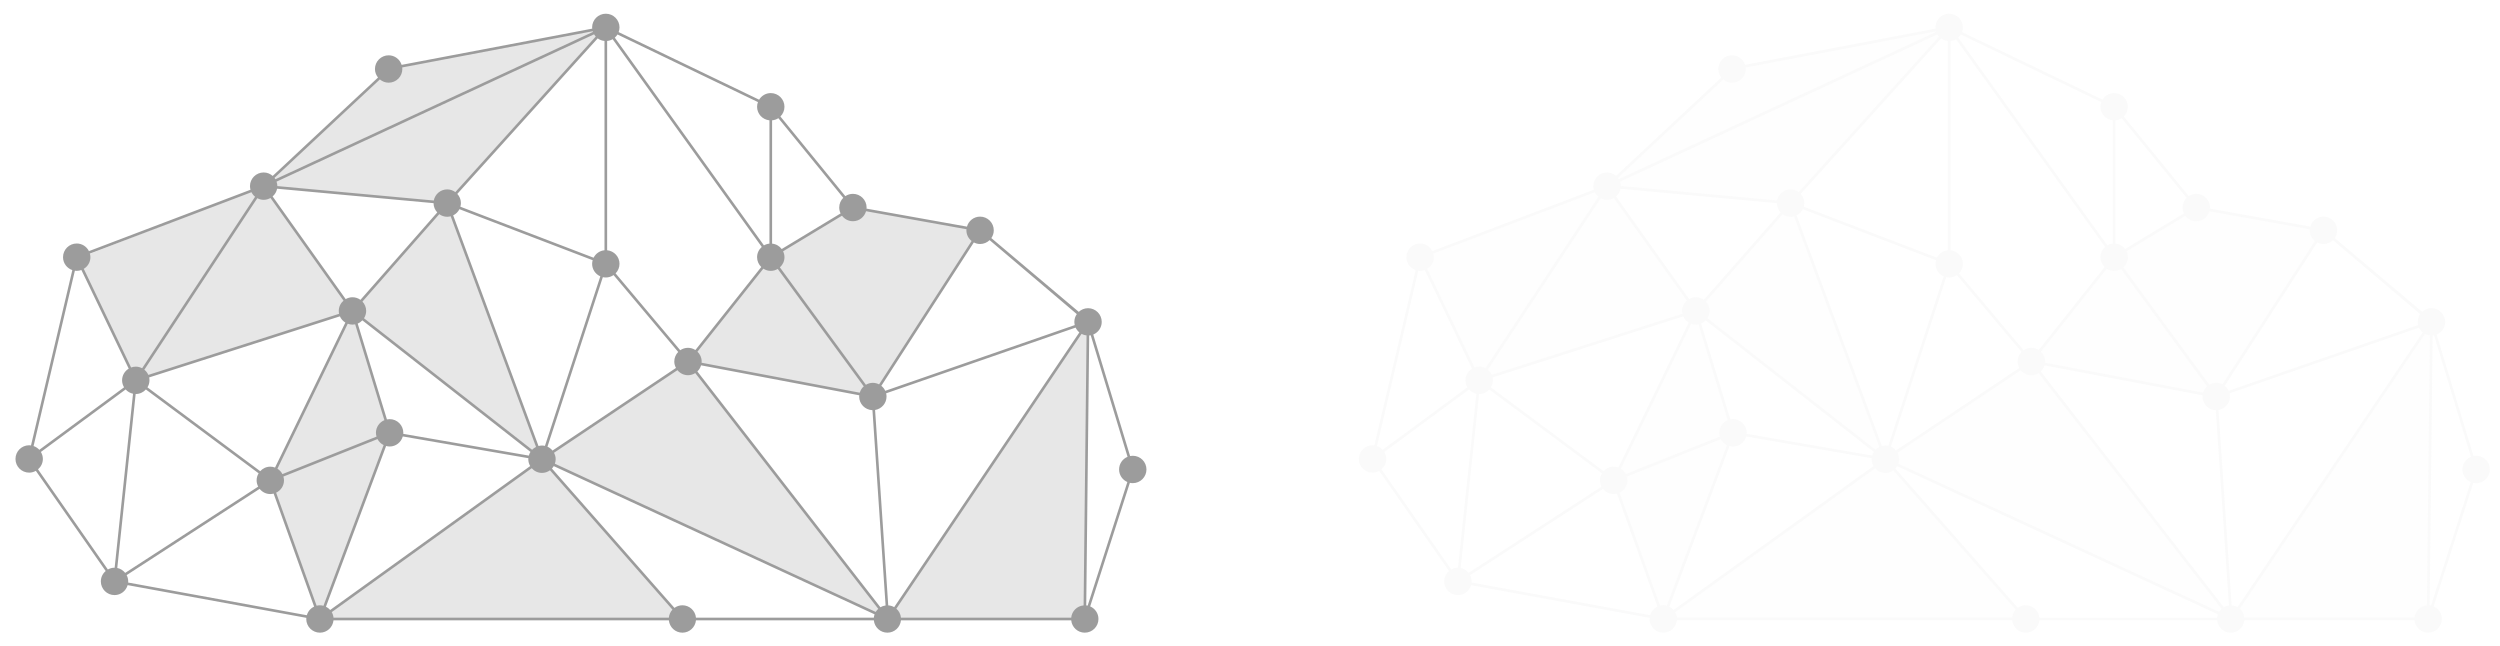 <?xml version="1.0" encoding="iso-8859-1"?>
<!-- Generator: Adobe Illustrator 17.1.0, SVG Export Plug-In . SVG Version: 6.00 Build 0)  -->
<!DOCTYPE svg PUBLIC "-//W3C//DTD SVG 1.1//EN" "http://www.w3.org/Graphics/SVG/1.1/DTD/svg11.dtd">
<svg version="1.1" xmlns="http://www.w3.org/2000/svg" xmlns:xlink="http://www.w3.org/1999/xlink" x="0px" y="0px"
	 viewBox="0 0 2421.255 626" style="enable-background:new 0 0 2421.255 626;" xml:space="preserve">
<symbol  id="app2_1_" viewBox="-36.698 -36.698 73.396 73.396">
	<path style="fill:#3A3A3A;" d="M36.65,1.91C37.753-19.866,19.866-37.753-1.909-36.65c-18.645,0.945-33.795,16.095-34.74,34.74
		C-37.753,19.865-19.865,37.753,1.91,36.649C20.555,35.705,35.705,20.555,36.65,1.91z"/>
	<g style="opacity:0.3;">
		<g>
			<g>
				<path style="fill:#2CAA63;" d="M18.752-10.887c0,0-1.165-6.509-6.652-6.509H5.291c0,0,3.54-1.721,6.421-1.721
					C18.147-19.117,18.752-10.887,18.752-10.887L18.752-10.887z"/>
			</g>
			<g>
				<path style="fill:#2CAA63;" d="M-16.248-10.887c0,0,1.165-6.509,6.652-6.509h6.809c0,0-3.54-1.721-6.421-1.721
					C-15.644-19.117-16.248-10.887-16.248-10.887L-16.248-10.887z"/>
			</g>
			<g>
				<path style="fill:#2CAA63;" d="M11.784,14.202c2.114,0,3.833-1.72,3.833-3.833v-21.066c0-2.114-1.72-3.833-3.833-3.833H-9.281
					c-2.114,0-3.833,1.72-3.833,3.833v21.066c0,2.114,1.72,3.833,3.833,3.833H11.784 M11.784,15.635H-9.281
					c-2.908,0-5.266-2.358-5.266-5.266v-21.066c0-2.909,2.358-5.266,5.266-5.266h21.066c2.908,0,5.266,2.358,5.266,5.266v21.066
					C17.051,13.277,14.693,15.635,11.784,15.635L11.784,15.635z"/>
				<path style="fill:#2CAA63;" d="M1.252-10.913c-5.927,0-10.749,4.822-10.749,10.749s4.822,10.749,10.749,10.749
					C7.178,10.585,12,5.763,12-0.164S7.178-10.913,1.252-10.913z M1.252,9.152c-5.137,0-9.316-4.179-9.316-9.316
					S-3.885-9.48,1.252-9.48c5.136,0,9.315,4.179,9.315,9.316S6.388,9.152,1.252,9.152z"/>
			</g>
		</g>
	</g>
</symbol>
<symbol  id="cloud2_1_" viewBox="-38.684 -38.684 77.368 77.368">
	<g id="app2_2_">
		<path style="fill:#3A3A3A;" d="M38.633,2.013c1.163-22.954-17.692-41.809-40.646-40.646c-19.654,0.996-35.624,16.966-36.62,36.62
			C-39.796,20.94-20.94,39.796,2.013,38.633C21.667,37.637,37.637,21.667,38.633,2.013z"/>
	</g>
	<g style="opacity:0.3;">
		<path style="fill:#2F938B;" d="M17.544-5.529h-27.696c-4.027,0-7.304,3.288-7.304,7.331c0.001,4.164,3.477,7.512,7.67,7.32
			c2.074,2.977,5.419,4.739,9.045,4.739c3.92,0,7.504-2.053,9.499-5.392c4.749,0.122,8.787-3.753,8.787-8.63V-5.529z M-15.846,1.802
			c0-3.155,2.554-5.722,5.694-5.722h26.087v3.76c0,3.752-3.029,7.366-8.094,6.957c-2.024,3.779-5.183,5.454-8.553,5.454
			c-3.228,0-6.13-1.473-8.258-4.829C-13.36,7.931-15.846,4.899-15.846,1.802z"/>
		<path style="fill:#2F938B;" d="M-10.152-13.577c-1.655,0-3.134,0.725-4.175,1.861c0,0-0.531,0.817-1.361,0.817
			c-1.056,0-0.646-0.817-0.646-0.817c1.291-2.076,3.57-3.471,6.182-3.471h27.696v1.61H-10.152z"/>
		<path style="fill:#2F938B;" d="M-10.152-8.748c-1.655,0-3.134,0.725-4.175,1.861c0,0-0.531,0.817-1.361,0.817
			c-1.056,0-0.646-0.817-0.646-0.817c1.291-2.076,3.57-3.471,6.182-3.471h27.696v1.61H-10.152z"/>
	</g>
</symbol>
<symbol  id="data2_1_" viewBox="-88.12 -79.682 176.241 176.241">
	<path style="fill:#3A3A3A;" d="M88.005,13.024c2.65-52.288-40.302-95.24-92.59-92.59c-44.771,2.269-81.15,38.648-83.419,83.419
		c-2.65,52.288,40.302,95.24,92.59,92.59C49.357,94.174,85.736,57.795,88.005,13.024z"/>
	<g style="opacity:0.3;">
		<path style="fill:#EF6624;" d="M0-36.587c-19.392,0-40,5.695-40,16.247c0,1.107,0.896,2.003,2.003,2.003
			c1.107,0,2.003-0.896,2.003-2.003c0-5.789,14.782-12.242,35.995-12.242c21.211,0,35.995,6.454,35.995,12.242
			c0,1.107,0.896,2.003,2.003,2.003c1.107,0,2.003-0.896,2.003-2.003C40-30.892,19.392-36.587,0-36.587z"/>
		<path style="fill:#EF6624;" d="M0-19.585c-19.392,0-40,5.695-40,16.251c0,1.107,0.896,2.003,2.003,2.003
			c1.107,0,2.003-0.896,2.003-2.003C-35.995-9.126-21.212-15.58,0-15.58c21.211,0,35.995,6.454,35.995,12.246
			c0,1.107,0.896,2.003,2.003,2.003C39.104-1.331,40-2.227,40-3.333C40-13.89,19.392-19.585,0-19.585z"/>
		<path style="fill:#EF6624;" d="M0-2.579c-19.392,0-40,5.695-40,16.247c0,1.107,0.896,2.003,2.003,2.003
			c1.107,0,2.003-0.896,2.003-2.003C-35.995,7.88-21.212,1.426,0,1.426c21.211,0,35.995,6.454,35.995,12.242
			c0,1.107,0.896,2.003,2.003,2.003c1.107,0,2.003-0.896,2.003-2.003C40,3.116,19.392-2.579,0-2.579z"/>
		<path style="fill:#EF6624;" d="M0,14.427c-19.392,0-40,5.695-40,16.247s20.608,16.247,40,16.247c19.392,0,40-5.695,40-16.247
			S19.392,14.427,0,14.427z M0,42.917c-21.212,0-35.995-6.454-35.995-12.242S-21.212,18.432,0,18.432
			c21.211,0,35.995,6.454,35.995,12.242S21.211,42.917,0,42.917z"/>
	</g>
</symbol>
<symbol  id="layout_4_" viewBox="-573.07 -321.891 1147.95 820.45">
	<path style="fill:#10506B;" d="M347.566-3.218"/>
	
		<use xlink:href="#app2_1_"  width="73.396" height="73.396" id="XMLID_18_" x="-36.698" y="-36.698" transform="matrix(1 0 0 1 -536.372 372.453)" style="overflow:visible;"/>
	
		<use xlink:href="#app2_1_"  width="73.396" height="73.396" id="XMLID_17_" x="-36.698" y="-36.698" transform="matrix(1 0 0 1 -147.734 244.607)" style="overflow:visible;"/>
	
		<use xlink:href="#data2_1_"  width="176.241" height="176.241" id="XMLID_16_" x="-88.12" y="-79.682" transform="matrix(1 0 0 1 -294.683 402)" style="overflow:visible;"/>
	
		<use xlink:href="#data2_1_"  width="176.241" height="176.241" id="XMLID_15_" x="-88.12" y="-79.682" transform="matrix(0.449 0 0 0.449 535.294 367.062)" style="overflow:visible;"/>
	
		<use xlink:href="#cloud2_1_"  width="77.368" height="77.368" id="XMLID_14_" x="-38.684" y="-38.684" transform="matrix(1 0 0 1 -5.570797e-04 -283.207)" style="overflow:visible;"/>
	
		<use xlink:href="#cloud2_1_"  width="77.368" height="77.368" id="XMLID_13_" x="-38.684" y="-38.684" transform="matrix(2.251 0 0 2.251 193.096 293.75)" style="overflow:visible;"/>
</symbol>
<g id="Layer_3">
	<g id="header">
		<g id="layout_1_">
		</g>
		<g id="layout">
		</g>
		<g id="layout_light">
			<g id="layout_3_">
			</g>
		</g>
		<g id="layout_2_">
		</g>
	</g>
</g>
<g id="content">
	<g id="cloud2">
		<g id="data2">
		</g>
	</g>
	<g id="app2">
	</g>
	<g style="opacity:0.5;">
		<g>
			<g style="opacity:0.25;">
				<path style="fill:#3A3A3A;" d="M586.73,26.546L376.407,66.823L255.361,180.284l178.06,16.813L586.73,26.546z M949.206,223.062
					L826.042,201l-79.549,48.087l-80.185,101.04l179.049,33.902L949.206,223.062z M859.863,599.475h190.743l3.16-287.727
					L859.863,599.475z M341.367,301.136l-79.577,164.09l48.078,134.249l67.492-180.286L341.367,301.136z M660.919,599.475
					l-136.01-154.721L309.867,599.475H660.919z M75.127,250.502l56.845,117.146l209.395-66.512l-86.005-120.852L75.127,250.502z
					 M341.367,301.136l183.543,143.618l-91.488-247.657L341.367,301.136z M524.909,444.754l334.954,154.721L666.308,350.127
					L524.909,444.754z"/>
			</g>
		</g>
		<path style="fill:#3A3A3A;" d="M1097.093,441.41c-0.889,0-1.755,0.095-2.595,0.262L1058.827,324
			c4.812-1.99,8.202-6.721,8.202-12.252c0-7.325-5.938-13.263-13.263-13.263c-3.476,0-6.614,1.367-8.979,3.556l-84.67-71.456
			c1.478-2.139,2.353-4.726,2.353-7.522c0-7.325-5.938-13.263-13.263-13.263c-6.074,0-11.139,4.107-12.71,9.678l-97.297-17.429
			c0.028-0.352,0.106-0.689,0.106-1.048c0-7.325-5.938-13.263-13.263-13.263c-2.715,0-5.236,0.823-7.338,2.223l-62.877-77.131
			c2.423-2.403,3.928-5.731,3.928-9.414c0-7.325-5.938-13.263-13.263-13.263c-4.802,0-8.969,2.577-11.297,6.399L599.143,31.088
			c0.521-1.423,0.85-2.94,0.85-4.543c0-7.325-5.938-13.263-13.263-13.263s-13.263,5.938-13.263,13.263
			c0,0.406,0.084,0.789,0.12,1.186L388.982,62.805c-1.71-5.347-6.661-9.244-12.576-9.244c-7.325,0-13.263,5.938-13.263,13.263
			c0,3.138,1.136,5.984,2.958,8.255l-102.012,95.291c-2.337-2.059-5.369-3.348-8.728-3.348c-7.325,0-13.263,5.938-13.263,13.263
			c0,1.207,0.213,2.355,0.516,3.466L86.132,243.212c-2.172-4.363-6.63-7.389-11.834-7.389c-7.325,0-13.263,5.938-13.263,13.263
			c0,5.823,3.777,10.715,8.995,12.498L30.016,431.406c-0.582-0.078-1.157-0.178-1.76-0.178c-7.325,0-13.263,5.938-13.263,13.263
			s5.938,13.263,13.263,13.263c2.358,0,4.539-0.667,6.458-1.745l67.638,97.025c-2.848,2.433-4.692,6.005-4.692,10.044
			c0,7.325,5.938,13.263,13.263,13.263c6.057,0,11.108-4.085,12.696-9.631l173.095,31.669c-0.031,0.367-0.111,0.72-0.111,1.096
			c0,7.325,5.938,13.263,13.263,13.263c6.884,0,12.476-5.263,13.133-11.974h324.786c0.657,6.711,6.249,11.974,13.133,11.974
			s12.476-5.263,13.133-11.974h172.264c0.657,6.711,6.249,11.974,13.133,11.974c6.884,0,12.476-5.263,13.133-11.974h164.891
			c0.657,6.711,6.25,11.974,13.133,11.974c7.325,0,13.263-5.938,13.263-13.263c0-5.455-3.299-10.133-8.006-12.169l38.422-119.681
			c0.906,0.196,1.842,0.311,2.807,0.311c7.325,0,13.263-5.938,13.263-13.263S1104.417,441.41,1097.093,441.41z M1049.462,586.327
			c-6.349,0.552-11.369,5.531-11.989,11.86H872.582c-0.339-3.459-1.976-6.506-4.455-8.669l179.364-266.153
			c1.473,0.798,3.101,1.312,4.843,1.501L1049.462,586.327z M860.266,586.294l-12.74-189.221c6.287-1.04,11.094-6.462,11.094-13.044
			c0-1.071-0.161-2.098-0.401-3.096l22.968-7.966l160.559-55.687c0.838,1.817,2.086,3.384,3.61,4.645L866.028,588.023
			C864.308,587.032,862.36,586.424,860.266,586.294z M309.867,586.212c-1.118,0-2.187,0.18-3.224,0.441L267.44,477.182
			c4.487-2.126,7.612-6.66,7.612-11.956c0-1.281-0.239-2.495-0.578-3.667l91.152-36.31c1.304,2.518,3.367,4.551,5.915,5.804
			l-58.271,155.655C312.178,586.417,311.051,586.212,309.867,586.212z M113.592,550.084l17.806-168.492
			c0.036,0,0.069,0.011,0.105,0.011c3.894,0,7.361-1.708,9.787-4.38l28.268,21.021l80.908,60.166
			c-1.206,1.998-1.94,4.313-1.94,6.816c0,2.2,0.587,4.244,1.535,6.07l-128.814,83.549
			C119.346,552.466,116.688,550.717,113.592,550.084z M593.349,37.976l144.43,201.184c-2.767,2.431-4.55,5.954-4.55,9.927
			c0,3.744,1.565,7.112,4.06,9.523l-63.798,80.394c-2.073-1.341-4.531-2.139-7.184-2.139c-2.788,0-5.369,0.868-7.504,2.338
			l-62.601-74.439c2.339-2.391,3.79-5.655,3.79-9.263c0-6.884-5.264-12.477-11.975-13.133V39.679
			C589.95,39.49,591.75,38.904,593.349,37.976z M746.492,262.35c2.469,0,4.753-0.719,6.733-1.895l83.322,113.727
			c-1.817,1.626-3.157,3.734-3.861,6.137l-153.234-29.013c0.035-0.395,0.119-0.775,0.119-1.179c0-3.744-1.565-7.111-4.06-9.523
			l63.798-80.394C741.381,261.552,743.84,262.35,746.492,262.35z M949.206,236.325c3.589,0,6.832-1.439,9.22-3.754l84.451,71.629
			c-1.49,2.144-2.375,4.74-2.375,7.548c0,1.072,0.161,2.1,0.401,3.098l-51.208,17.76l-132.32,45.891
			c-0.875-1.898-2.195-3.527-3.813-4.813l89.599-138.88C944.983,235.744,947.017,236.325,949.206,236.325z M261.789,451.963
			c-3.893,0-7.36,1.707-9.786,4.379l-109.177-81.188c1.205-1.997,1.939-4.312,1.939-6.814c0-0.961-0.114-1.893-0.308-2.797
			l184.736-59.158c1.089,2.521,2.953,4.604,5.272,6.027l-68.094,140.412C264.938,452.295,263.407,451.963,261.789,451.963z
			 M581.41,267.635L527.78,431.822c-0.927-0.205-1.882-0.331-2.871-0.331c-1.167,0-2.278,0.199-3.355,0.481l-82.645-223.391
			c2.624-1.277,4.741-3.38,6.047-5.987l129.037,49.407c-0.308,1.121-0.526,2.279-0.526,3.498
			C573.467,260.93,576.738,265.583,581.41,267.635z M425.413,207.433c2.179,1.57,4.834,2.52,7.725,2.52
			c1.167,0,2.278-0.199,3.356-0.481l82.644,223.392c-1.431,0.697-2.723,1.619-3.809,2.758L352.534,308.239
			c1.311-2.057,2.096-4.483,2.096-7.103c0-3.505-1.385-6.669-3.606-9.04L425.413,207.433z M268.69,453.949l68.094-140.412
			c1.434,0.53,2.965,0.862,4.583,0.862c0.896,0,1.77-0.094,2.617-0.264l28.296,92.807c-4.802,1.995-8.183,6.722-8.183,12.246
			c0,1.281,0.239,2.495,0.578,3.667l-91.153,36.31C272.407,457.013,270.747,455.211,268.69,453.949z M377.36,405.925
			c-0.897,0-1.771,0.094-2.618,0.264l-28.296-92.807c1.719-0.714,3.238-1.788,4.502-3.114l162.794,127.383
			c-0.699,1.096-1.212,2.308-1.566,3.592l-121.652-21.079c0.024-0.328,0.098-0.641,0.098-0.975
			C390.622,411.863,384.684,405.925,377.36,405.925z M530.229,432.619l53.632-164.186c0.926,0.205,1.881,0.33,2.869,0.33
			c2.788,0,5.369-0.868,7.504-2.338l62.6,74.439c-2.338,2.391-3.789,5.654-3.789,9.263c0,2.268,0.622,4.37,1.626,6.237
			l-15.102,10.107l-104.455,69.905C533.797,434.775,532.151,433.463,530.229,432.619z M585.442,39.679v202.688
			c-4.632,0.453-8.537,3.252-10.53,7.229l-129.037-49.407c0.308-1.121,0.526-2.279,0.526-3.498c0-3.44-1.344-6.545-3.492-8.902
			l135.96-150.613C580.745,38.565,582.991,39.439,585.442,39.679z M576.959,35.448L440.998,186.06
			c-2.205-1.633-4.906-2.632-7.86-2.632c-6.47,0-11.842,4.638-13.011,10.768l-151.51-13.983c-0.008-1.512-0.314-2.942-0.787-4.294
			L575.345,33.247C575.811,34.037,576.345,34.774,576.959,35.448z M419.882,196.761c0.019,3.476,1.393,6.615,3.598,8.969
			l-74.389,84.663c-2.179-1.57-4.833-2.52-7.724-2.52c-2.404,0-4.627,0.689-6.572,1.807l-70.763-99.435
			c2.194-1.911,3.774-4.495,4.341-7.468L419.882,196.761z M255.361,193.547c2.404,0,4.628-0.689,6.572-1.808l70.762,99.435
			c-2.791,2.431-4.592,5.97-4.592,9.962c0,0.961,0.113,1.893,0.307,2.795l-69.373,22.215l-115.364,36.942
			c-0.857-1.982-2.213-3.672-3.869-5.014l49.233-74.751l60.17-91.356C251.056,192.943,253.128,193.547,255.361,193.547z
			 M315.684,587.609l58.271-155.655c1.093,0.291,2.22,0.497,3.405,0.497c6.1,0,11.185-4.142,12.733-9.75l121.652,21.078
			c-0.024,0.328-0.098,0.64-0.098,0.974c0,2.428,0.701,4.674,1.84,6.632L319.786,590.751
			C318.64,589.449,317.257,588.382,315.684,587.609z M321.291,592.843l193.701-139.365c2.431,2.761,5.95,4.539,9.918,4.539
			c2.892,0,5.547-0.951,7.727-2.522l71.22,81.018l47.403,53.925c-1.939,2.073-3.181,4.764-3.473,7.75H323
			C322.811,596.25,322.223,594.445,321.291,592.843z M660.919,586.212c-2.892,0-5.547,0.951-7.726,2.522L534.568,453.792
			c0.668-0.714,1.238-1.507,1.736-2.354l73.792,34.085l236.93,109.442c-0.371,1.022-0.6,2.101-0.71,3.223H674.052
			C673.396,591.476,667.803,586.212,660.919,586.212z M537.384,449.098c0.477-1.368,0.788-2.814,0.788-4.344
			c0-2.267-0.622-4.369-1.625-6.236l119.558-80.012c2.432,2.958,6.074,4.884,10.202,4.884c2.601,0,5.009-0.777,7.057-2.07
			l177.244,228.334c-0.966,0.87-1.795,1.868-2.472,2.986L537.384,449.098z M852.682,588.125L675.4,359.741
			c1.682-1.591,2.911-3.621,3.579-5.904l153.233,29.014c-0.035,0.394-0.119,0.774-0.119,1.178c0,7.188,5.727,13.006,12.863,13.222
			l12.735,189.137C855.877,586.632,854.188,587.225,852.682,588.125z M936.049,222.014c-0.028,0.352-0.106,0.689-0.106,1.048
			c0,4.209,1.999,7.916,5.057,10.345l-89.599,138.88c-1.82-0.939-3.855-1.521-6.044-1.521c-2.469,0-4.752,0.719-6.732,1.894
			l-83.322-113.727c2.713-2.428,4.453-5.92,4.453-9.847c0-2.052-0.505-3.971-1.337-5.705l57.032-34.475
			c2.419,3.233,6.243,5.355,10.592,5.355c6.074,0,11.139-4.107,12.71-9.678L936.049,222.014z M816.707,191.585
			c-2.423,2.403-3.928,5.732-3.928,9.414c0,2.051,0.505,3.97,1.336,5.704l-57.032,34.475c-2.173-2.905-5.494-4.853-9.304-5.225
			V116.548c2.217-0.217,4.289-0.92,6.05-2.093L816.707,191.585z M734.079,98.872c-0.521,1.422-0.85,2.939-0.85,4.542
			c0,6.883,5.263,12.476,11.974,13.133v119.406c-1.933,0.189-3.733,0.775-5.332,1.704L595.443,36.473
			c1.01-0.887,1.881-1.909,2.584-3.063L734.079,98.872z M574.061,30.263c0.064,0.217,0.126,0.434,0.201,0.647L266.746,173.582
			c-0.274-0.465-0.571-0.906-0.898-1.332l102.052-95.328c2.308,1.946,5.25,3.165,8.506,3.165c7.325,0,13.263-5.938,13.263-13.263
			c0-0.513-0.094-1-0.151-1.498L574.061,30.263z M243.527,186.159c0.853,1.713,2.058,3.197,3.531,4.391l-31.204,47.377l-78.2,118.73
			c-1.846-0.975-3.919-1.579-6.152-1.579c-1.598,0-3.11,0.327-4.528,0.845l-45.825-95.532c3.829-2.326,6.412-6.497,6.412-11.304
			c0-1.207-0.213-2.354-0.516-3.465L243.527,186.159z M72.537,262.172c0.582,0.078,1.157,0.177,1.76,0.177
			c1.598,0,3.11-0.327,4.529-0.845l45.826,95.531c-3.829,2.326-6.413,6.497-6.413,11.305c0,2.484,0.726,4.781,1.914,6.768
			l-82.077,60.54c-1.496-1.66-3.392-2.917-5.552-3.655L72.537,262.172z M36.827,454.536c2.848-2.433,4.692-6.005,4.692-10.044
			c0-2.484-0.726-4.781-1.914-6.769l82.077-60.54c1.86,2.065,4.324,3.573,7.152,4.151l-17.805,168.492
			c-0.036,0-0.069-0.01-0.105-0.01c-2.358,0-4.539,0.667-6.458,1.745L36.827,454.536z M124.076,564.174
			c0.031-0.367,0.11-0.72,0.11-1.095c0-2.201-0.587-4.245-1.536-6.071l128.814-83.549c2.43,3.043,6.127,5.031,10.324,5.031
			c1.119,0,2.187-0.18,3.225-0.441l39.202,109.471c-3.413,1.617-5.99,4.637-7.046,8.325L124.076,564.174z M1053.41,586.522
			c-0.445-0.096-0.913-0.116-1.374-0.166l2.873-261.46c0.486-0.042,0.982-0.053,1.452-0.146l35.672,117.671
			c-4.813,1.99-8.203,6.721-8.203,12.252c0,5.455,3.298,10.132,8.005,12.169L1053.41,586.522z"/>
	</g>
	<g style="opacity:0.1;">
		<g>
			<g>
				<g style="opacity:0.25;">
					<path style="fill:#CBCACA;" d="M1887.793,26.546L1677.47,66.823l-121.046,113.461l178.06,16.813L1887.793,26.546z
						 M2250.269,223.062L2127.104,201l-79.549,48.087l-80.185,101.04l179.049,33.902L2250.269,223.062z M2160.926,599.475h190.743
						l3.16-287.727L2160.926,599.475z M1642.43,301.136l-79.578,164.09l48.078,134.249l67.492-180.286L1642.43,301.136z
						 M1961.982,599.475l-136.01-154.721L1610.93,599.475H1961.982z M1376.19,250.502l56.845,117.146l209.395-66.512
						l-86.006-120.852L1376.19,250.502z M1642.43,301.136l183.542,143.618l-91.488-247.657L1642.43,301.136z M1825.972,444.754
						l334.954,154.721l-193.555-249.348L1825.972,444.754z"/>
				</g>
			</g>
			<path style="fill:#CBCACA;" d="M2398.156,441.41c-0.889,0-1.755,0.095-2.595,0.262L2359.89,324
				c4.812-1.99,8.202-6.721,8.202-12.252c0-7.325-5.938-13.263-13.263-13.263c-3.476,0-6.614,1.367-8.979,3.556l-84.67-71.456
				c1.478-2.139,2.353-4.726,2.353-7.522c0-7.325-5.938-13.263-13.263-13.263c-6.074,0-11.138,4.107-12.71,9.678l-97.297-17.429
				c0.028-0.352,0.106-0.689,0.106-1.048c0-7.325-5.938-13.263-13.263-13.263c-2.715,0-5.235,0.823-7.338,2.223l-62.877-77.131
				c2.424-2.403,3.928-5.731,3.928-9.414c0-7.325-5.938-13.263-13.263-13.263c-4.802,0-8.969,2.577-11.297,6.399l-136.052-65.462
				c0.521-1.423,0.85-2.94,0.85-4.543c0-7.325-5.938-13.263-13.263-13.263c-7.325,0-13.263,5.938-13.263,13.263
				c0,0.406,0.084,0.789,0.12,1.186l-184.604,35.074c-1.71-5.347-6.661-9.244-12.576-9.244c-7.325,0-13.263,5.938-13.263,13.263
				c0,3.138,1.136,5.984,2.958,8.255l-102.012,95.291c-2.337-2.059-5.369-3.348-8.728-3.348c-7.325,0-13.263,5.938-13.263,13.263
				c0,1.207,0.213,2.355,0.516,3.466l-156.482,59.462c-2.172-4.363-6.63-7.389-11.834-7.389c-7.325,0-13.263,5.938-13.263,13.263
				c0,5.823,3.777,10.715,8.995,12.498l-40.014,169.821c-0.582-0.078-1.157-0.178-1.76-0.178c-7.325,0-13.263,5.938-13.263,13.263
				s5.938,13.263,13.263,13.263c2.358,0,4.539-0.667,6.458-1.745l67.638,97.025c-2.848,2.433-4.692,6.005-4.692,10.044
				c0,7.325,5.938,13.263,13.263,13.263c6.057,0,11.108-4.085,12.696-9.631l173.095,31.669c-0.03,0.367-0.11,0.72-0.11,1.096
				c0,7.325,5.938,13.263,13.263,13.263c6.884,0,12.476-5.263,13.133-11.974h324.786c0.657,6.711,6.249,11.974,13.133,11.974
				c6.884,0,12.476-5.263,13.133-11.974h172.264c0.657,6.711,6.249,11.974,13.133,11.974s12.476-5.263,13.133-11.974h164.891
				c0.657,6.711,6.25,11.974,13.133,11.974c7.325,0,13.263-5.938,13.263-13.263c0-5.455-3.299-10.133-8.006-12.169l38.423-119.681
				c0.906,0.196,1.842,0.311,2.807,0.311c7.325,0,13.263-5.938,13.263-13.263S2405.48,441.41,2398.156,441.41z M2350.525,586.327
				c-6.349,0.552-11.369,5.531-11.989,11.86h-164.891c-0.338-3.459-1.976-6.506-4.455-8.669l179.365-266.153
				c1.473,0.798,3.101,1.312,4.843,1.501L2350.525,586.327z M2161.329,586.294l-12.74-189.221
				c6.287-1.04,11.094-6.462,11.094-13.044c0-1.071-0.161-2.098-0.401-3.096l22.968-7.966l160.559-55.687
				c0.838,1.817,2.086,3.384,3.61,4.645l-179.328,266.097C2165.371,587.032,2163.423,586.424,2161.329,586.294z M1610.93,586.212
				c-1.118,0-2.187,0.18-3.224,0.441l-39.203-109.471c4.487-2.126,7.612-6.66,7.612-11.956c0-1.281-0.239-2.495-0.578-3.667
				l91.152-36.31c1.304,2.518,3.367,4.551,5.916,5.804l-58.271,155.655C1613.241,586.417,1612.115,586.212,1610.93,586.212z
				 M1414.655,550.084l17.806-168.492c0.036,0,0.069,0.011,0.105,0.011c3.894,0,7.361-1.708,9.787-4.38l28.268,21.021l80.908,60.166
				c-1.206,1.998-1.94,4.313-1.94,6.816c0,2.2,0.587,4.244,1.535,6.07l-128.814,83.549
				C1420.409,552.466,1417.751,550.717,1414.655,550.084z M1894.412,37.976l144.43,201.184c-2.767,2.431-4.55,5.954-4.55,9.927
				c0,3.744,1.565,7.112,4.06,9.523l-63.798,80.394c-2.073-1.341-4.531-2.139-7.184-2.139c-2.788,0-5.369,0.868-7.504,2.338
				l-62.601-74.439c2.339-2.391,3.79-5.655,3.79-9.263c0-6.884-5.264-12.477-11.975-13.133V39.679
				C1891.013,39.49,1892.813,38.904,1894.412,37.976z M2047.555,262.35c2.469,0,4.753-0.719,6.733-1.895l83.322,113.727
				c-1.817,1.626-3.157,3.734-3.862,6.137l-153.234-29.013c0.035-0.395,0.119-0.775,0.119-1.179c0-3.744-1.565-7.111-4.06-9.523
				l63.798-80.394C2042.444,261.552,2044.903,262.35,2047.555,262.35z M2250.269,236.325c3.589,0,6.832-1.439,9.22-3.754
				l84.451,71.629c-1.49,2.144-2.375,4.74-2.375,7.548c0,1.072,0.161,2.1,0.401,3.098l-51.208,17.76l-132.32,45.891
				c-0.875-1.898-2.195-3.527-3.813-4.813l89.599-138.88C2246.046,235.744,2248.08,236.325,2250.269,236.325z M1562.852,451.963
				c-3.893,0-7.36,1.707-9.786,4.379l-109.177-81.188c1.205-1.997,1.939-4.312,1.939-6.814c0-0.961-0.114-1.893-0.308-2.797
				l184.736-59.158c1.089,2.521,2.953,4.604,5.272,6.027l-68.094,140.412C1566.001,452.295,1564.47,451.963,1562.852,451.963z
				 M1882.473,267.635l-53.631,164.187c-0.927-0.205-1.882-0.331-2.87-0.331c-1.167,0-2.278,0.199-3.355,0.481l-82.645-223.391
				c2.624-1.277,4.741-3.38,6.047-5.987l129.037,49.407c-0.308,1.121-0.526,2.279-0.526,3.498
				C1874.53,260.93,1877.801,265.583,1882.473,267.635z M1726.476,207.433c2.179,1.57,4.834,2.52,7.725,2.52
				c1.167,0,2.278-0.199,3.356-0.481l82.644,223.392c-1.431,0.697-2.723,1.619-3.809,2.758l-162.794-127.383
				c1.311-2.057,2.096-4.483,2.096-7.103c0-3.505-1.385-6.669-3.606-9.04L1726.476,207.433z M1569.753,453.949l68.094-140.412
				c1.434,0.53,2.965,0.862,4.583,0.862c0.896,0,1.77-0.094,2.617-0.264l28.296,92.807c-4.802,1.995-8.183,6.722-8.183,12.246
				c0,1.281,0.239,2.495,0.578,3.667l-91.153,36.31C1573.47,457.013,1571.81,455.211,1569.753,453.949z M1678.423,405.925
				c-0.897,0-1.771,0.094-2.618,0.264l-28.296-92.807c1.719-0.714,3.238-1.788,4.502-3.114l162.794,127.383
				c-0.699,1.096-1.212,2.308-1.566,3.592l-121.652-21.079c0.024-0.328,0.098-0.641,0.098-0.975
				C1691.685,411.863,1685.747,405.925,1678.423,405.925z M1831.292,432.619l53.632-164.186c0.926,0.205,1.881,0.33,2.869,0.33
				c2.788,0,5.369-0.868,7.504-2.338l62.6,74.439c-2.338,2.391-3.789,5.654-3.789,9.263c0,2.268,0.622,4.37,1.626,6.237
				l-15.102,10.107l-104.455,69.905C1834.86,434.775,1833.214,433.463,1831.292,432.619z M1886.505,39.679v202.688
				c-4.632,0.453-8.537,3.252-10.53,7.229l-129.037-49.407c0.308-1.121,0.526-2.279,0.526-3.498c0-3.44-1.344-6.545-3.492-8.902
				l135.96-150.613C1881.808,38.565,1884.054,39.439,1886.505,39.679z M1878.022,35.448L1742.061,186.06
				c-2.205-1.633-4.906-2.632-7.86-2.632c-6.47,0-11.842,4.638-13.011,10.768l-151.51-13.983c-0.008-1.512-0.314-2.942-0.787-4.294
				l307.515-142.673C1876.874,34.037,1877.408,34.774,1878.022,35.448z M1720.945,196.761c0.019,3.476,1.393,6.615,3.598,8.969
				l-74.389,84.663c-2.179-1.57-4.833-2.52-7.724-2.52c-2.404,0-4.627,0.689-6.572,1.807l-70.763-99.435
				c2.194-1.911,3.774-4.495,4.341-7.468L1720.945,196.761z M1556.424,193.547c2.404,0,4.628-0.689,6.572-1.808l70.762,99.435
				c-2.792,2.431-4.592,5.97-4.592,9.962c0,0.961,0.114,1.893,0.307,2.795l-69.373,22.215l-115.364,36.942
				c-0.856-1.982-2.213-3.672-3.869-5.014l49.233-74.751l60.17-91.356C1552.119,192.943,1554.191,193.547,1556.424,193.547z
				 M1616.747,587.609l58.271-155.655c1.093,0.291,2.22,0.497,3.405,0.497c6.1,0,11.185-4.142,12.733-9.75l121.652,21.078
				c-0.024,0.328-0.098,0.64-0.098,0.974c0,2.428,0.701,4.674,1.84,6.632l-193.701,139.365
				C1619.703,589.449,1618.32,588.382,1616.747,587.609z M1622.354,592.843l193.701-139.365c2.431,2.761,5.95,4.539,9.918,4.539
				c2.892,0,5.547-0.951,7.727-2.522l71.22,81.018l47.403,53.925c-1.939,2.073-3.181,4.764-3.473,7.75h-324.786
				C1623.874,596.25,1623.286,594.445,1622.354,592.843z M1961.982,586.212c-2.892,0-5.547,0.951-7.726,2.522l-118.624-134.942
				c0.668-0.714,1.238-1.507,1.736-2.354l73.792,34.085l236.93,109.442c-0.371,1.022-0.6,2.101-0.71,3.223h-172.264
				C1974.459,591.476,1968.866,586.212,1961.982,586.212z M1838.447,449.098c0.477-1.368,0.788-2.814,0.788-4.344
				c0-2.267-0.622-4.369-1.625-6.236l119.558-80.012c2.432,2.958,6.074,4.884,10.202,4.884c2.601,0,5.009-0.777,7.057-2.07
				l177.244,228.334c-0.966,0.87-1.795,1.868-2.472,2.986L1838.447,449.098z M2153.745,588.125l-177.283-228.384
				c1.682-1.591,2.911-3.621,3.579-5.904l153.234,29.014c-0.035,0.394-0.119,0.774-0.119,1.178c0,7.188,5.727,13.006,12.863,13.222
				l12.735,189.137C2156.94,586.632,2155.251,587.225,2153.745,588.125z M2237.112,222.014c-0.028,0.352-0.106,0.689-0.106,1.048
				c0,4.209,1.999,7.916,5.057,10.345l-89.599,138.88c-1.82-0.939-3.854-1.521-6.044-1.521c-2.469,0-4.752,0.719-6.732,1.894
				l-83.322-113.727c2.713-2.428,4.453-5.92,4.453-9.847c0-2.052-0.505-3.971-1.337-5.705l57.032-34.475
				c2.419,3.233,6.243,5.355,10.592,5.355c6.074,0,11.139-4.107,12.71-9.678L2237.112,222.014z M2117.77,191.585
				c-2.423,2.403-3.928,5.732-3.928,9.414c0,2.051,0.505,3.97,1.336,5.704l-57.032,34.475c-2.173-2.905-5.494-4.853-9.304-5.225
				V116.548c2.217-0.217,4.289-0.92,6.05-2.093L2117.77,191.585z M2035.142,98.872c-0.521,1.422-0.85,2.939-0.85,4.542
				c0,6.883,5.263,12.476,11.974,13.133v119.406c-1.933,0.189-3.733,0.775-5.332,1.704L1896.506,36.473
				c1.01-0.887,1.881-1.909,2.584-3.063L2035.142,98.872z M1875.124,30.263c0.064,0.217,0.126,0.434,0.201,0.647l-307.515,142.673
				c-0.274-0.465-0.571-0.906-0.898-1.332l102.052-95.328c2.308,1.946,5.25,3.165,8.505,3.165c7.325,0,13.263-5.938,13.263-13.263
				c0-0.513-0.094-1-0.151-1.498L1875.124,30.263z M1544.59,186.159c0.853,1.713,2.058,3.197,3.531,4.391l-31.204,47.377
				l-78.2,118.73c-1.846-0.975-3.918-1.579-6.152-1.579c-1.598,0-3.109,0.327-4.528,0.845l-45.825-95.532
				c3.829-2.326,6.412-6.497,6.412-11.304c0-1.207-0.213-2.354-0.516-3.465L1544.59,186.159z M1373.6,262.172
				c0.582,0.078,1.157,0.177,1.76,0.177c1.598,0,3.11-0.327,4.529-0.845l45.826,95.531c-3.829,2.326-6.413,6.497-6.413,11.305
				c0,2.484,0.726,4.781,1.914,6.768l-82.077,60.54c-1.495-1.66-3.392-2.917-5.552-3.655L1373.6,262.172z M1337.89,454.536
				c2.848-2.433,4.692-6.005,4.692-10.044c0-2.484-0.726-4.781-1.914-6.769l82.077-60.54c1.86,2.065,4.324,3.573,7.152,4.151
				l-17.805,168.492c-0.036,0-0.069-0.01-0.105-0.01c-2.358,0-4.539,0.667-6.458,1.745L1337.89,454.536z M1425.139,564.174
				c0.031-0.367,0.11-0.72,0.11-1.095c0-2.201-0.587-4.245-1.536-6.071l128.814-83.549c2.43,3.043,6.127,5.031,10.324,5.031
				c1.119,0,2.187-0.18,3.225-0.441l39.203,109.471c-3.413,1.617-5.99,4.637-7.046,8.325L1425.139,564.174z M2354.473,586.522
				c-0.445-0.096-0.913-0.116-1.374-0.166l2.873-261.46c0.486-0.042,0.982-0.053,1.452-0.146l35.672,117.671
				c-4.813,1.99-8.203,6.721-8.203,12.252c0,5.455,3.298,10.132,8.005,12.169L2354.473,586.522z"/>
		</g>
	</g>
</g>
</svg>
